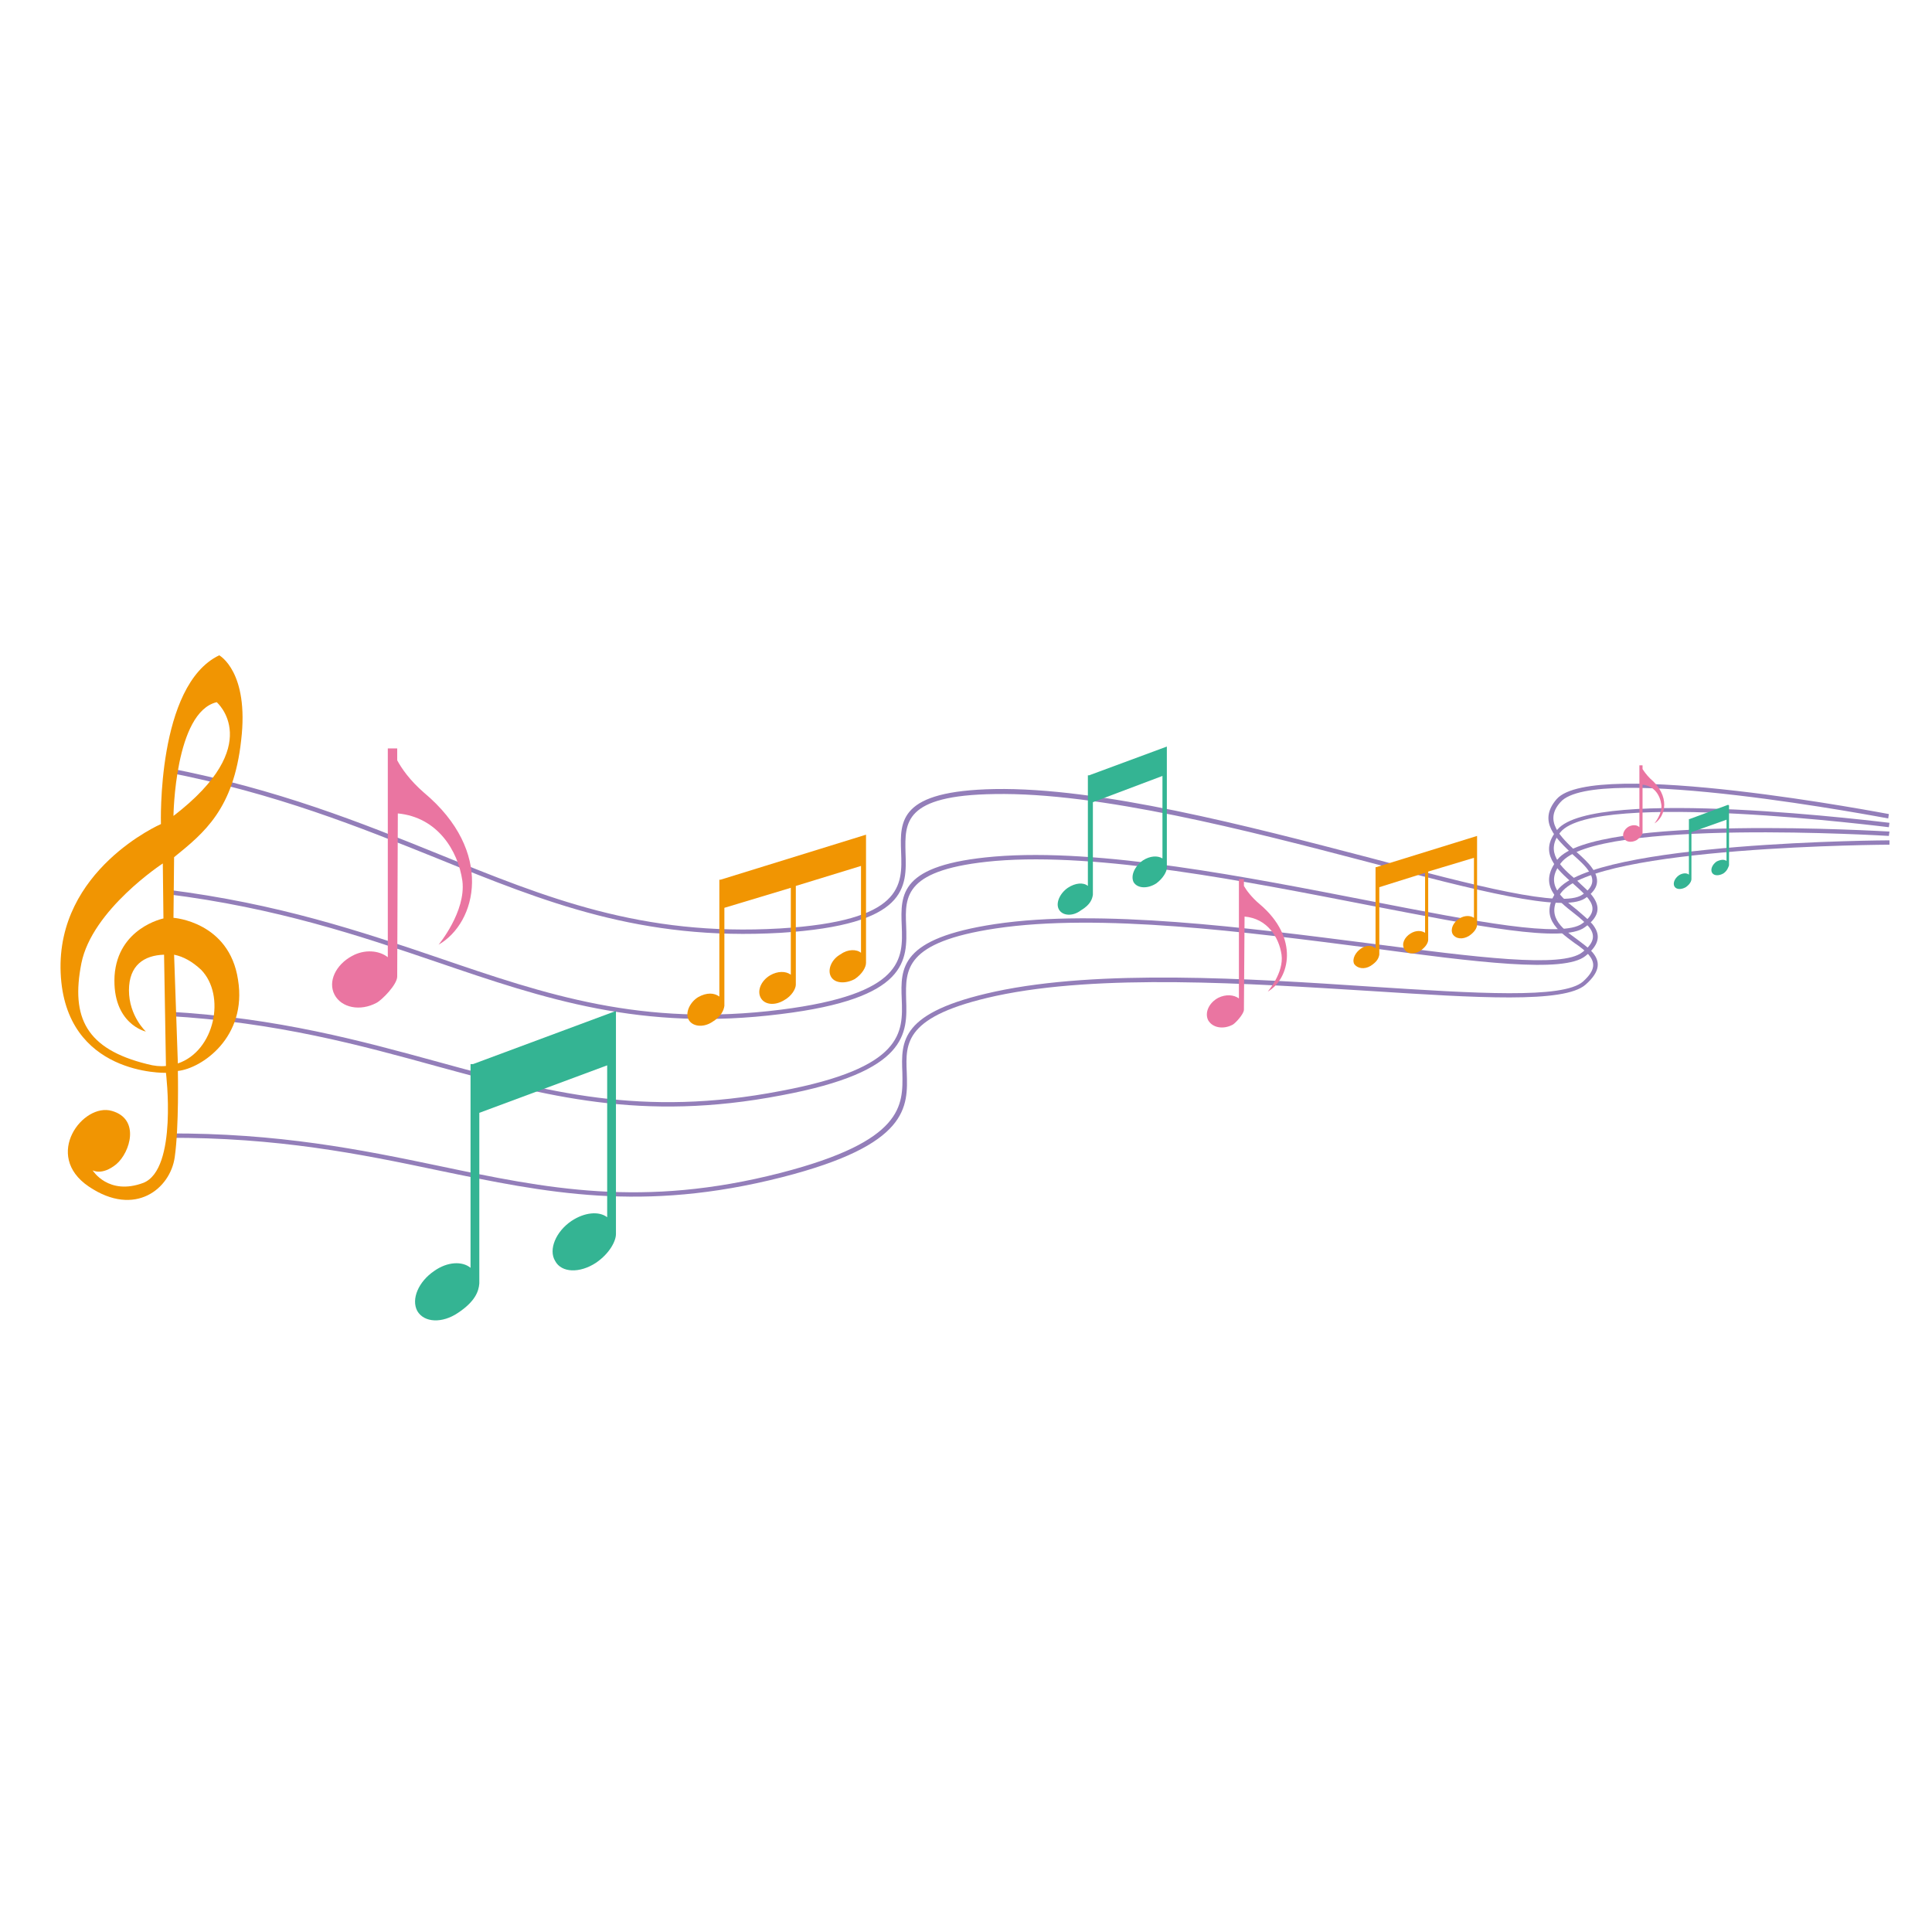 <svg xmlns="http://www.w3.org/2000/svg" xmlns:xlink="http://www.w3.org/1999/xlink" width="500" zoomAndPan="magnify" viewBox="0 0 375 375" height="500" preserveAspectRatio="xMidYMid meet" version="1.0"><defs><clipPath id="8d9d13ebe2"><path d="M 32 149 L 366.746 149 L 366.746 182 L 32 182 Z M 32 149 " clip-rule="nonzero"/></clipPath><clipPath id="22a9ed7dfa"><path d="M 32 156 L 366.746 156 L 366.746 198 L 32 198 Z M 32 156 " clip-rule="nonzero"/></clipPath><clipPath id="1a6a07c83a"><path d="M 32 160 L 366.746 160 L 366.746 215 L 32 215 Z M 32 160 " clip-rule="nonzero"/></clipPath><clipPath id="6f97a70331"><path d="M 32 163 L 366.746 163 L 366.746 233 L 32 233 Z M 32 163 " clip-rule="nonzero"/></clipPath><clipPath id="4460253de9"><path d="M 11 127.164 L 48 127.164 L 48 233 L 11 233 Z M 11 127.164 " clip-rule="nonzero"/></clipPath><clipPath id="0d88c5bfe3"><path d="M 80 196 L 120 196 L 120 256.914 L 80 256.914 Z M 80 196 " clip-rule="nonzero"/></clipPath></defs><g clip-path="url(#8d9d13ebe2)"><path fill="#937eb9" d="M 366.504 158.859 C 366.379 158.859 309.57 147.938 302.879 155.703 C 299.594 159.344 302.879 162.375 305.922 165.289 C 307.137 166.379 308.355 167.473 309.082 168.562 C 310.422 170.504 310.543 172.445 307.625 174.387 C 303.367 177.176 286.457 172.809 265.656 167.352 C 242.055 161.164 213.348 153.762 193.031 154.125 C 175.391 154.371 175.637 159.707 175.758 165.41 C 176 172.203 176.363 179.484 151.547 181.059 C 124.422 182.637 105.809 175.113 84.883 166.621 C 69.801 160.559 53.621 154.004 32.332 149.879 L 32.453 149.031 C 53.863 153.156 70.164 159.707 85.129 165.773 C 106.051 174.266 124.543 181.789 151.426 180.211 C 175.391 178.754 175.148 171.84 174.906 165.41 C 174.66 159.223 174.539 153.52 193.031 153.156 C 213.469 152.793 242.176 160.312 265.898 166.5 C 286.457 171.961 303.246 176.328 307.137 173.66 C 309.449 172.082 309.449 170.625 308.355 169.051 C 307.746 168.078 306.527 166.988 305.312 165.895 C 302.027 162.742 298.379 159.465 302.148 155.098 C 309.328 146.969 366.504 158.008 366.625 158.008 Z M 366.504 158.859 " fill-opacity="1" fill-rule="nonzero"/></g><g clip-path="url(#22a9ed7dfa)"><path fill="#937eb9" d="M 366.625 160.559 C 366.379 160.559 309.691 153.277 302.879 161.527 C 299.719 165.41 303 168.32 306.043 170.867 C 307.137 171.961 308.355 172.93 309.082 173.902 C 310.543 175.844 310.664 177.785 307.625 179.969 C 303.488 183.121 286.578 179.727 265.777 175.723 C 242.055 171.113 213.469 165.41 193.152 167.109 C 175.512 168.684 175.637 173.902 175.879 179.605 C 176.121 186.398 176.363 193.797 151.547 196.832 C 124.543 200.227 105.809 193.918 84.883 186.762 C 69.922 181.668 53.742 176.207 32.332 173.539 L 32.453 172.688 C 53.863 175.359 70.164 180.816 85.129 185.914 C 106.051 193.07 124.543 199.379 151.547 195.98 C 175.512 192.949 175.27 186.035 175.027 179.727 C 174.785 173.539 174.539 167.836 193.031 166.258 C 213.469 164.559 242.176 170.262 265.898 174.871 C 286.457 178.875 303.246 182.152 307.137 179.238 C 309.57 177.422 309.449 175.965 308.355 174.508 C 307.625 173.539 306.527 172.566 305.434 171.598 C 302.148 168.684 298.5 165.531 302.273 161.043 C 309.328 152.43 366.504 159.707 366.746 159.707 Z M 366.625 160.559 " fill-opacity="1" fill-rule="nonzero"/></g><g clip-path="url(#1a6a07c83a)"><path fill="#937eb9" d="M 366.625 162.254 C 366.504 162.254 309.691 158.738 303 167.473 C 299.719 171.598 303 174.145 306.043 176.57 C 307.137 177.543 308.23 178.391 309.082 179.363 C 310.543 181.18 310.785 183.121 307.746 185.547 C 303.609 188.945 286.578 186.762 265.777 183.973 C 242.176 180.938 213.469 177.176 193.273 180.211 C 175.512 182.879 175.758 188.219 175.879 193.918 C 176.121 200.594 176.363 207.992 151.668 212.602 C 124.543 217.82 105.93 212.723 85.008 207.023 C 70.043 202.898 53.742 198.41 32.453 197.195 L 32.453 196.348 C 53.984 197.559 70.164 202.047 85.25 206.172 C 106.051 211.875 124.543 216.969 151.547 211.754 C 175.512 207.266 175.27 200.352 175.027 193.918 C 174.785 187.855 174.66 182.152 193.152 179.363 C 213.469 176.328 242.176 180.09 265.898 183.121 C 286.578 185.793 303.246 187.977 307.137 184.82 C 309.691 182.879 309.57 181.301 308.355 179.848 C 307.625 178.996 306.652 178.148 305.555 177.301 C 302.148 174.629 298.5 171.719 302.273 166.867 C 309.328 157.887 366.504 161.406 366.746 161.406 Z M 366.625 162.254 " fill-opacity="1" fill-rule="nonzero"/></g><g clip-path="url(#6f97a70331)"><path fill="#937eb9" d="M 366.746 163.953 C 366.625 163.953 309.812 164.195 303 173.297 C 299.84 177.664 303 180.09 306.043 182.273 C 307.137 183.121 308.23 183.852 309.082 184.82 C 310.543 186.52 310.785 188.461 307.746 191.129 C 303.609 194.77 286.699 193.676 265.898 192.344 C 242.297 190.887 213.59 188.945 193.273 193.312 C 175.512 197.195 175.758 202.414 176 208.113 C 176.242 214.91 176.488 222.188 151.793 228.496 C 124.664 235.41 106.051 231.527 85.008 227.16 C 70.043 224.008 53.863 220.73 32.453 220.852 L 32.453 220.004 C 53.984 219.883 70.164 223.156 85.25 226.312 C 106.051 230.68 124.664 234.562 151.547 227.648 C 175.512 221.461 175.27 214.543 175.148 208.234 C 174.906 202.047 174.66 196.469 193.152 192.465 C 213.469 188.098 242.297 189.918 265.898 191.492 C 286.578 192.828 303.367 193.918 307.258 190.523 C 309.812 188.219 309.57 186.762 308.355 185.305 C 307.746 184.578 306.652 183.73 305.555 183 C 302.273 180.574 298.621 177.906 302.273 172.809 C 309.328 163.348 366.625 163.105 366.746 163.105 Z M 366.746 163.953 " fill-opacity="1" fill-rule="nonzero"/></g><g clip-path="url(#4460253de9)"><path fill="#f19502" d="M 31.238 159.949 C 31.238 159.949 30.387 133.016 42.551 127.195 C 42.551 127.195 48.391 130.348 46.809 143.691 C 45.348 157.039 39.633 161.648 33.793 166.379 L 33.672 178.148 C 33.672 178.148 44.496 178.875 46.199 190.16 C 48.023 201.32 39.145 207.387 34.523 207.871 C 34.523 207.871 34.766 218.668 33.914 224.613 C 33.062 230.68 26.25 236.383 17.246 230.316 C 8.246 224.25 16.152 213.938 21.75 215.637 C 27.223 217.215 25.277 223.645 22.602 225.949 C 19.801 228.254 17.977 227.16 17.977 227.16 C 17.977 227.16 21.02 232.137 27.832 229.59 C 34.523 226.918 32.211 208.234 32.211 208.234 C 32.211 208.234 12.625 208.844 11.773 188.824 C 10.922 168.805 31.238 159.949 31.238 159.949 Z M 31.844 185.305 L 32.211 206.902 C 31.117 207.023 29.898 206.902 28.562 206.539 C 16.762 203.625 13.719 197.559 15.789 187.004 C 17.855 176.57 31.602 167.594 31.602 167.594 L 31.723 178.27 C 31.723 178.27 22.844 180.09 22.234 189.43 C 21.75 198.773 28.316 200.227 28.316 200.227 C 28.316 200.227 25.031 197.195 25.031 192.223 C 25.031 187.367 27.953 185.426 31.844 185.305 Z M 34.523 206.414 L 33.793 185.305 C 35.617 185.672 37.32 186.641 39.023 188.219 C 43.891 193.191 41.699 203.988 34.523 206.414 Z M 33.672 158.371 C 33.672 158.371 33.914 138.234 42.062 136.293 C 42.062 136.293 51.676 144.543 33.672 158.371 Z M 33.672 158.371 " fill-opacity="1" fill-rule="evenodd"/></g><g clip-path="url(#0d88c5bfe3)"><path fill="#34b493" d="M 91.82 206.539 L 119.555 196.227 L 119.555 239.535 C 119.555 240.871 118.34 243.297 115.66 245.117 C 112.5 247.18 108.973 247.059 107.754 244.754 C 106.418 242.57 107.875 239.051 110.918 236.988 C 113.473 235.289 116.27 235.047 117.852 236.262 L 117.852 206.781 L 93.035 216 L 93.035 249.121 C 92.914 250.699 92.184 252.641 88.898 254.824 C 85.859 256.887 82.328 256.766 80.992 254.457 C 79.773 252.152 81.234 248.758 84.277 246.695 C 86.832 244.875 89.75 244.754 91.332 246.086 L 91.332 206.539 Z M 91.82 206.539 " fill-opacity="1" fill-rule="evenodd"/></g><path fill="#34b493" d="M 211.398 150.488 L 226.484 144.906 L 226.484 168.441 C 226.484 169.172 225.754 170.504 224.418 171.477 C 222.715 172.566 220.766 172.445 220.035 171.234 C 219.43 170.02 220.16 168.199 221.863 166.988 C 223.199 166.137 224.66 166.016 225.633 166.621 L 225.633 150.609 L 212.129 155.703 L 212.129 173.66 C 212.008 174.508 211.645 175.602 209.816 176.691 C 208.238 177.906 206.289 177.785 205.559 176.57 C 204.832 175.359 205.684 173.418 207.262 172.324 C 208.723 171.355 210.305 171.234 211.156 171.961 L 211.156 150.488 Z M 211.398 150.488 " fill-opacity="1" fill-rule="evenodd"/><path fill="#34b493" d="M 327.941 158.98 L 335.48 156.188 L 335.48 156.309 L 335.602 156.309 L 335.602 167.957 C 335.48 168.32 335.238 169.051 334.508 169.535 C 333.656 170.02 332.684 170.02 332.32 169.414 C 331.953 168.805 332.32 167.836 333.172 167.23 C 333.898 166.867 334.629 166.742 335.117 167.109 L 335.117 159.102 L 328.305 161.527 L 328.305 170.625 C 328.305 170.992 328.062 171.598 327.211 172.203 C 326.359 172.688 325.387 172.688 325.02 172.082 C 324.656 171.477 325.02 170.504 325.871 169.898 C 326.602 169.414 327.453 169.414 327.816 169.777 L 327.816 158.98 Z M 327.941 158.98 " fill-opacity="1" fill-rule="evenodd"/><path fill="#ea75a1" d="M 77.098 145.27 L 77.098 147.574 C 77.949 149.152 79.531 151.457 82.328 153.883 C 95.953 165.289 92.547 179.117 85.129 183.363 C 85.129 183.363 90.48 176.934 89.75 170.992 C 88.898 165.047 84.883 158.617 77.219 157.887 L 77.098 189.551 C 77.098 191.129 74.059 194.164 73.086 194.648 C 69.922 196.348 66.273 195.617 64.934 193.07 C 63.598 190.523 65.176 187.246 68.34 185.547 C 70.773 184.215 73.57 184.457 75.273 185.793 L 75.273 145.27 Z M 77.098 145.27 " fill-opacity="1" fill-rule="nonzero"/><path fill="#ea75a1" d="M 241.445 170.625 L 241.445 171.961 C 241.934 172.809 242.906 174.145 244.488 175.48 C 252.273 182.031 250.328 190.039 246.07 192.465 C 246.07 192.465 249.234 188.824 248.746 185.305 C 248.258 181.91 245.949 178.27 241.57 177.906 L 241.445 195.98 C 241.445 196.832 239.742 198.652 239.258 198.895 C 237.434 199.863 235.363 199.5 234.512 198.043 C 233.781 196.59 234.633 194.648 236.461 193.676 C 237.918 192.949 239.5 193.07 240.473 193.797 L 240.473 170.625 Z M 241.445 170.625 " fill-opacity="1" fill-rule="nonzero"/><path fill="#ea75a1" d="M 318.816 148.547 L 318.816 149.273 C 319.059 149.637 319.547 150.367 320.277 151.094 C 324.289 154.492 323.316 158.496 321.129 159.828 C 321.129 159.828 322.707 157.887 322.465 156.188 C 322.223 154.371 321.129 152.551 318.816 152.309 L 318.816 161.648 C 318.816 162.133 317.844 162.984 317.598 163.105 C 316.625 163.59 315.531 163.469 315.168 162.617 C 314.801 161.891 315.289 160.922 316.141 160.434 C 316.871 160.07 317.723 160.07 318.207 160.559 L 318.207 148.547 Z M 318.816 148.547 " fill-opacity="1" fill-rule="nonzero"/><path fill="#f19502" d="M 139.871 170.746 L 168.094 162.012 L 168.094 186.883 C 168.094 187.734 167.363 189.066 165.902 190.039 C 164.078 191.008 162.012 190.887 161.281 189.551 C 160.551 188.219 161.402 186.156 163.227 185.184 C 164.566 184.215 166.27 184.215 167.121 184.941 L 167.121 168.078 L 154.469 171.961 L 154.469 191.129 C 154.469 191.855 153.738 193.312 152.156 194.164 C 150.332 195.254 148.387 195.012 147.656 193.676 C 146.926 192.344 147.656 190.402 149.48 189.309 C 150.941 188.461 152.52 188.461 153.496 189.188 L 153.496 172.324 L 140.602 176.207 L 140.602 195.254 C 140.477 196.105 139.992 197.316 138.168 198.41 C 136.465 199.5 134.395 199.258 133.664 197.922 C 132.938 196.59 133.91 194.527 135.492 193.555 C 137.195 192.586 138.652 192.707 139.625 193.434 L 139.625 170.746 Z M 139.871 170.746 " fill-opacity="1" fill-rule="evenodd"/><path fill="#f19502" d="M 267.113 168.32 L 286.699 162.254 L 286.699 179.484 C 286.699 180.09 286.215 180.938 285.117 181.668 C 283.902 182.395 282.562 182.273 281.957 181.301 C 281.469 180.332 282.078 178.996 283.293 178.27 C 284.266 177.664 285.363 177.664 286.094 178.148 L 286.094 166.5 L 277.211 169.172 L 277.211 182.395 C 277.211 183 276.727 183.852 275.629 184.578 C 274.414 185.305 273.074 185.184 272.59 184.215 C 271.98 183.242 272.59 181.91 273.805 181.18 C 274.777 180.574 275.875 180.574 276.605 181.059 L 276.605 169.414 L 267.723 172.203 L 267.723 185.305 C 267.602 185.914 267.359 186.641 266.02 187.488 C 264.805 188.219 263.465 187.977 262.855 187.125 C 262.371 186.156 263.102 184.82 264.195 184.094 C 265.289 183.363 266.387 183.484 266.992 184.094 L 266.992 168.32 Z M 267.113 168.32 " fill-opacity="1" fill-rule="evenodd"/></svg>